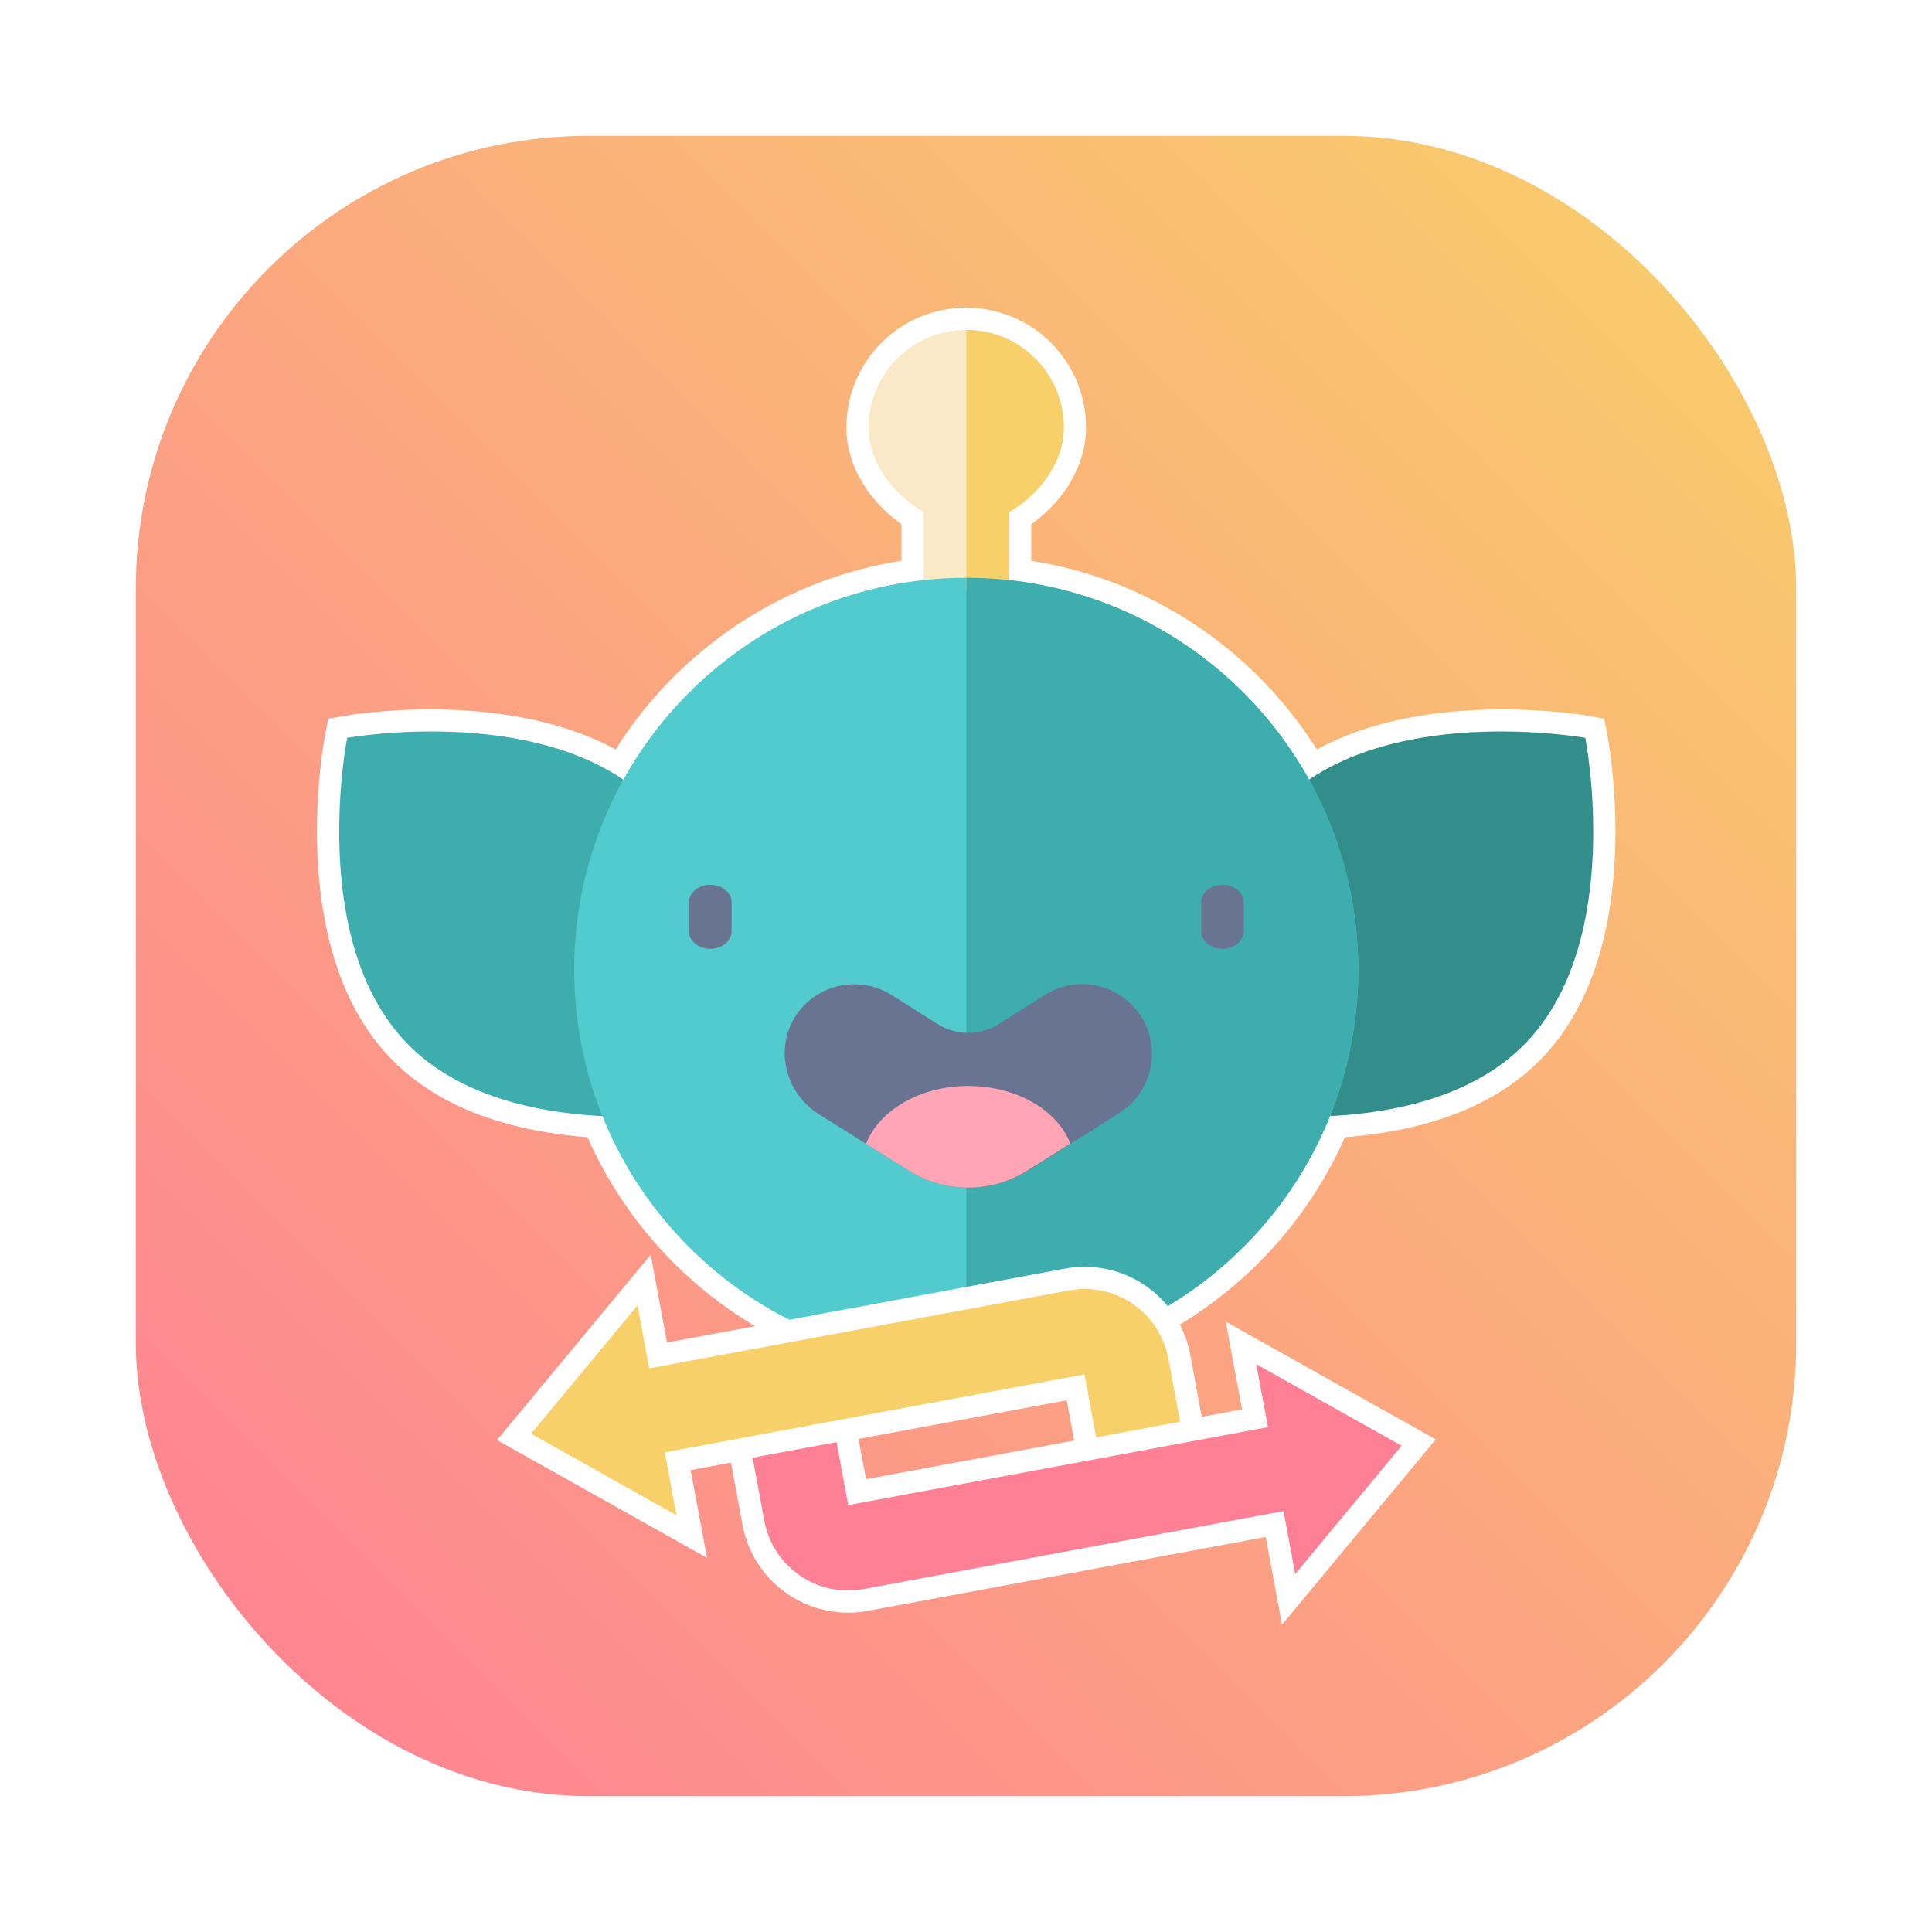 <svg id="svg290" version="1.1" viewBox="0 0 64 64" xmlns="http://www.w3.org/2000/svg">
  <defs id="defs278">
    <style id="style266" type="text/css"/>
    <style id="style268" type="text/css"/>
    <filter id="filter1057" x="-.027" y="-.027" width="1.054" height="1.054" color-interpolation-filters="sRGB">
      <feGaussianBlur id="feGaussianBlur270" stdDeviation="0.619"/>
    </filter>
    <linearGradient id="linearGradient1053" x1="-127" x2="-72" y1="60" y2="5" gradientTransform="translate(131.5 -.51)" gradientUnits="userSpaceOnUse">
      <stop id="stop273" stop-color="#ff7f95" offset="0"/>
      <stop id="stop275" stop-color="#f8d069" offset="1"/>
    </linearGradient>
  </defs>
  <rect id="rect280" x="4.5" y="4.5" width="55" height="55" ry="15" fill="#141414" filter="url(#filter1057)" opacity=".3" stroke-linecap="round" stroke-width="2.744"/>
  <rect id="rect282" x="4.5" y="4.5" width="55" height="55" ry="15" fill="url(#linearGradient1053)" stroke-linecap="round" stroke-width="2.744"/>
  <circle id="circle284" cx="-1326.3" cy="-1241.6" r="0" fill="#5e4aa6"/>
  <circle id="circle286" cx="-226.72" cy="23.855" r="0" fill="#5e4aa6" fill-rule="evenodd"/>
  <style id="style2" type="text/css">.st0{enable-background:new    ;}
	.st1{fill:#E2574C;}
	.st2{fill:#328E8B;}
	.st3{fill:#F9E9C7;}
	.st4{fill:#F9D780;}
	.st5{fill:#52CBCE;}
	.st6{fill:#3EADAD;}
	.st7{fill:#EE9A94;}
	.st8{fill:#687492;}
	.st9{fill:#FFA5B5;}
	.st10{fill:#FFD0A1;}
	.st11{fill:#7EE1E6;}
	.st12{fill:#C49AE9;}</style>
  <g id="g471" transform="matrix(.707 0 0 .707 9.388 8.808)" stroke-width="2.081">
    <path id="path984" d="m31.992 3c-2.53 0-4.572 2.042-4.572 4.572 0 1.692 1.208 3.17 2.58 3.963v3.191c-6.066 0.656-11.248 4.266-14.076 9.367-4.998-3.392-12.938-1.979-12.938-1.979s-1.891 9.541 2.85 14.357c2.422 2.461 6.096 3.207 9.119 3.355 2.713 6.754 9.309 11.521 17.039 11.521 7.718 0 14.319-4.767 17.035-11.521 3.024-0.149 6.698-0.894 9.121-3.355 4.74-4.817 2.85-14.357 2.85-14.357s-7.94-1.414-12.938 1.979c-2.826-5.098-8.001-8.706-14.062-9.365v-3.193c1.372-0.793 2.566-2.271 2.566-3.963 0-2.53-2.044-4.572-4.574-4.572z" fill="#f6e1b1" stroke="#ffffff"/>
    <path id="path78" class="st3" d="m36.566 7.573c0-2.53-2.043-4.573-4.573-4.573-2.53 0-4.573 2.043-4.573 4.573 0 1.692 1.208 3.17 2.58 3.963v3.658h4v-3.658c1.372-0.793 2.566-2.271 2.566-3.963z" fill="#f6e1b1"/>
    <path id="path94" class="st6" d="m5.837 36.473c4.74 4.817 14.313 3.094 14.313 3.094s1.89-9.542-2.85-14.359c-4.74-4.817-14.313-3.094-14.313-3.094s-1.89 9.542 2.85 14.359z" fill="#3eadad"/>
    <path id="path96" class="st2" d="m58.15 36.473c-4.74 4.817-14.313 3.094-14.313 3.094s-1.89-9.542 2.85-14.359c4.74-4.817 14.313-3.094 14.313-3.094s1.89 9.542-2.85 14.359z"/>
    <path id="path98" d="m31.994 14.614c-10.136 0-18.367 8.217-18.367 18.369 0 10.152 8.216 18.367 18.367 18.367 10.136 0 18.367-8.216 18.367-18.367 0-10.152-8.231-18.369-18.367-18.369z" fill="#52cbce"/>
    <path id="rect979" d="m32 3v12.193h2v-3.658c1.372-0.793 2.566-2.271 2.566-3.963 0-2.528-2.04-4.568-4.566-4.572z" fill="#f8d069" fill-rule="evenodd"/>
    <path id="path974" d="m32 14.613v36.736c10.134-0.003 18.361-8.218 18.361-18.367 0-10.15-8.228-18.366-18.361-18.369z" fill="#3eadad"/>
    <path id="path102" class="st8" d="m29.295 42.387-4.222-2.652c-1.494-0.945-2.043-2.911-1.158-4.451 0.93-1.6 3.003-2.103 4.573-1.128l2.149 1.357c0.884 0.564 2.012 0.564 2.896 0l2.149-1.357c1.524-0.96 3.536-0.503 4.512 1.021 0.96 1.524 0.503 3.536-1.021 4.512l-4.283 2.698c-1.722 1.067-3.887 1.067-5.594 0z" fill="#4b556a"/>
    <path id="path104" class="st9" d="m36.871 41.122c-0.61-1.57-2.53-2.698-4.786-2.698-2.256 0-4.176 1.143-4.786 2.713l1.997 1.25c1.707 1.067 3.872 1.067 5.564 0z" fill="#ff7f95"/>
    <path id="path106" class="st8" d="m44 32c-0.556 0-1-0.371-1-0.823v-1.355c0-0.452 0.444-0.823 1-0.823s1 0.371 1 0.823v1.355c0 0.452-0.444 0.823-1 0.823z" fill="#4b556a"/>
    <path id="path108" class="st8" d="m20 32c-0.556 0-1-0.371-1-0.823v-1.355c0-0.452 0.444-0.823 1-0.823s1 0.371 1 0.823v1.355c0 0.452-0.444 0.823-1 0.823z" fill="#4b556a"/>
    <g id="g889" transform="rotate(-10.518,42.864,54)">
      <path id="path870" d="m18 44-6 5 6 5v-3h20v2h4v-2c0-2.216-1.784-4-4-4h-20zm28 8v3h-20v-2h-4v2c0 2.216 1.784 4 4 4h20v3l6-5z" fill="#ff6600" stroke="#ffffff" stroke-width="2.081"/>
      <path id="path993" d="m22 52v3c0 2.216 1.784 4 4 4h20v3l6-5-6-5v3h-20v-3z" fill="#ff7f95"/>
      <path id="path868" d="m42 54v-3c0-2.216-1.784-4-4-4h-20v-3l-6 5 6 5v-3h20v3z" fill="#f8d069"/>
    </g>
  </g>
</svg>
